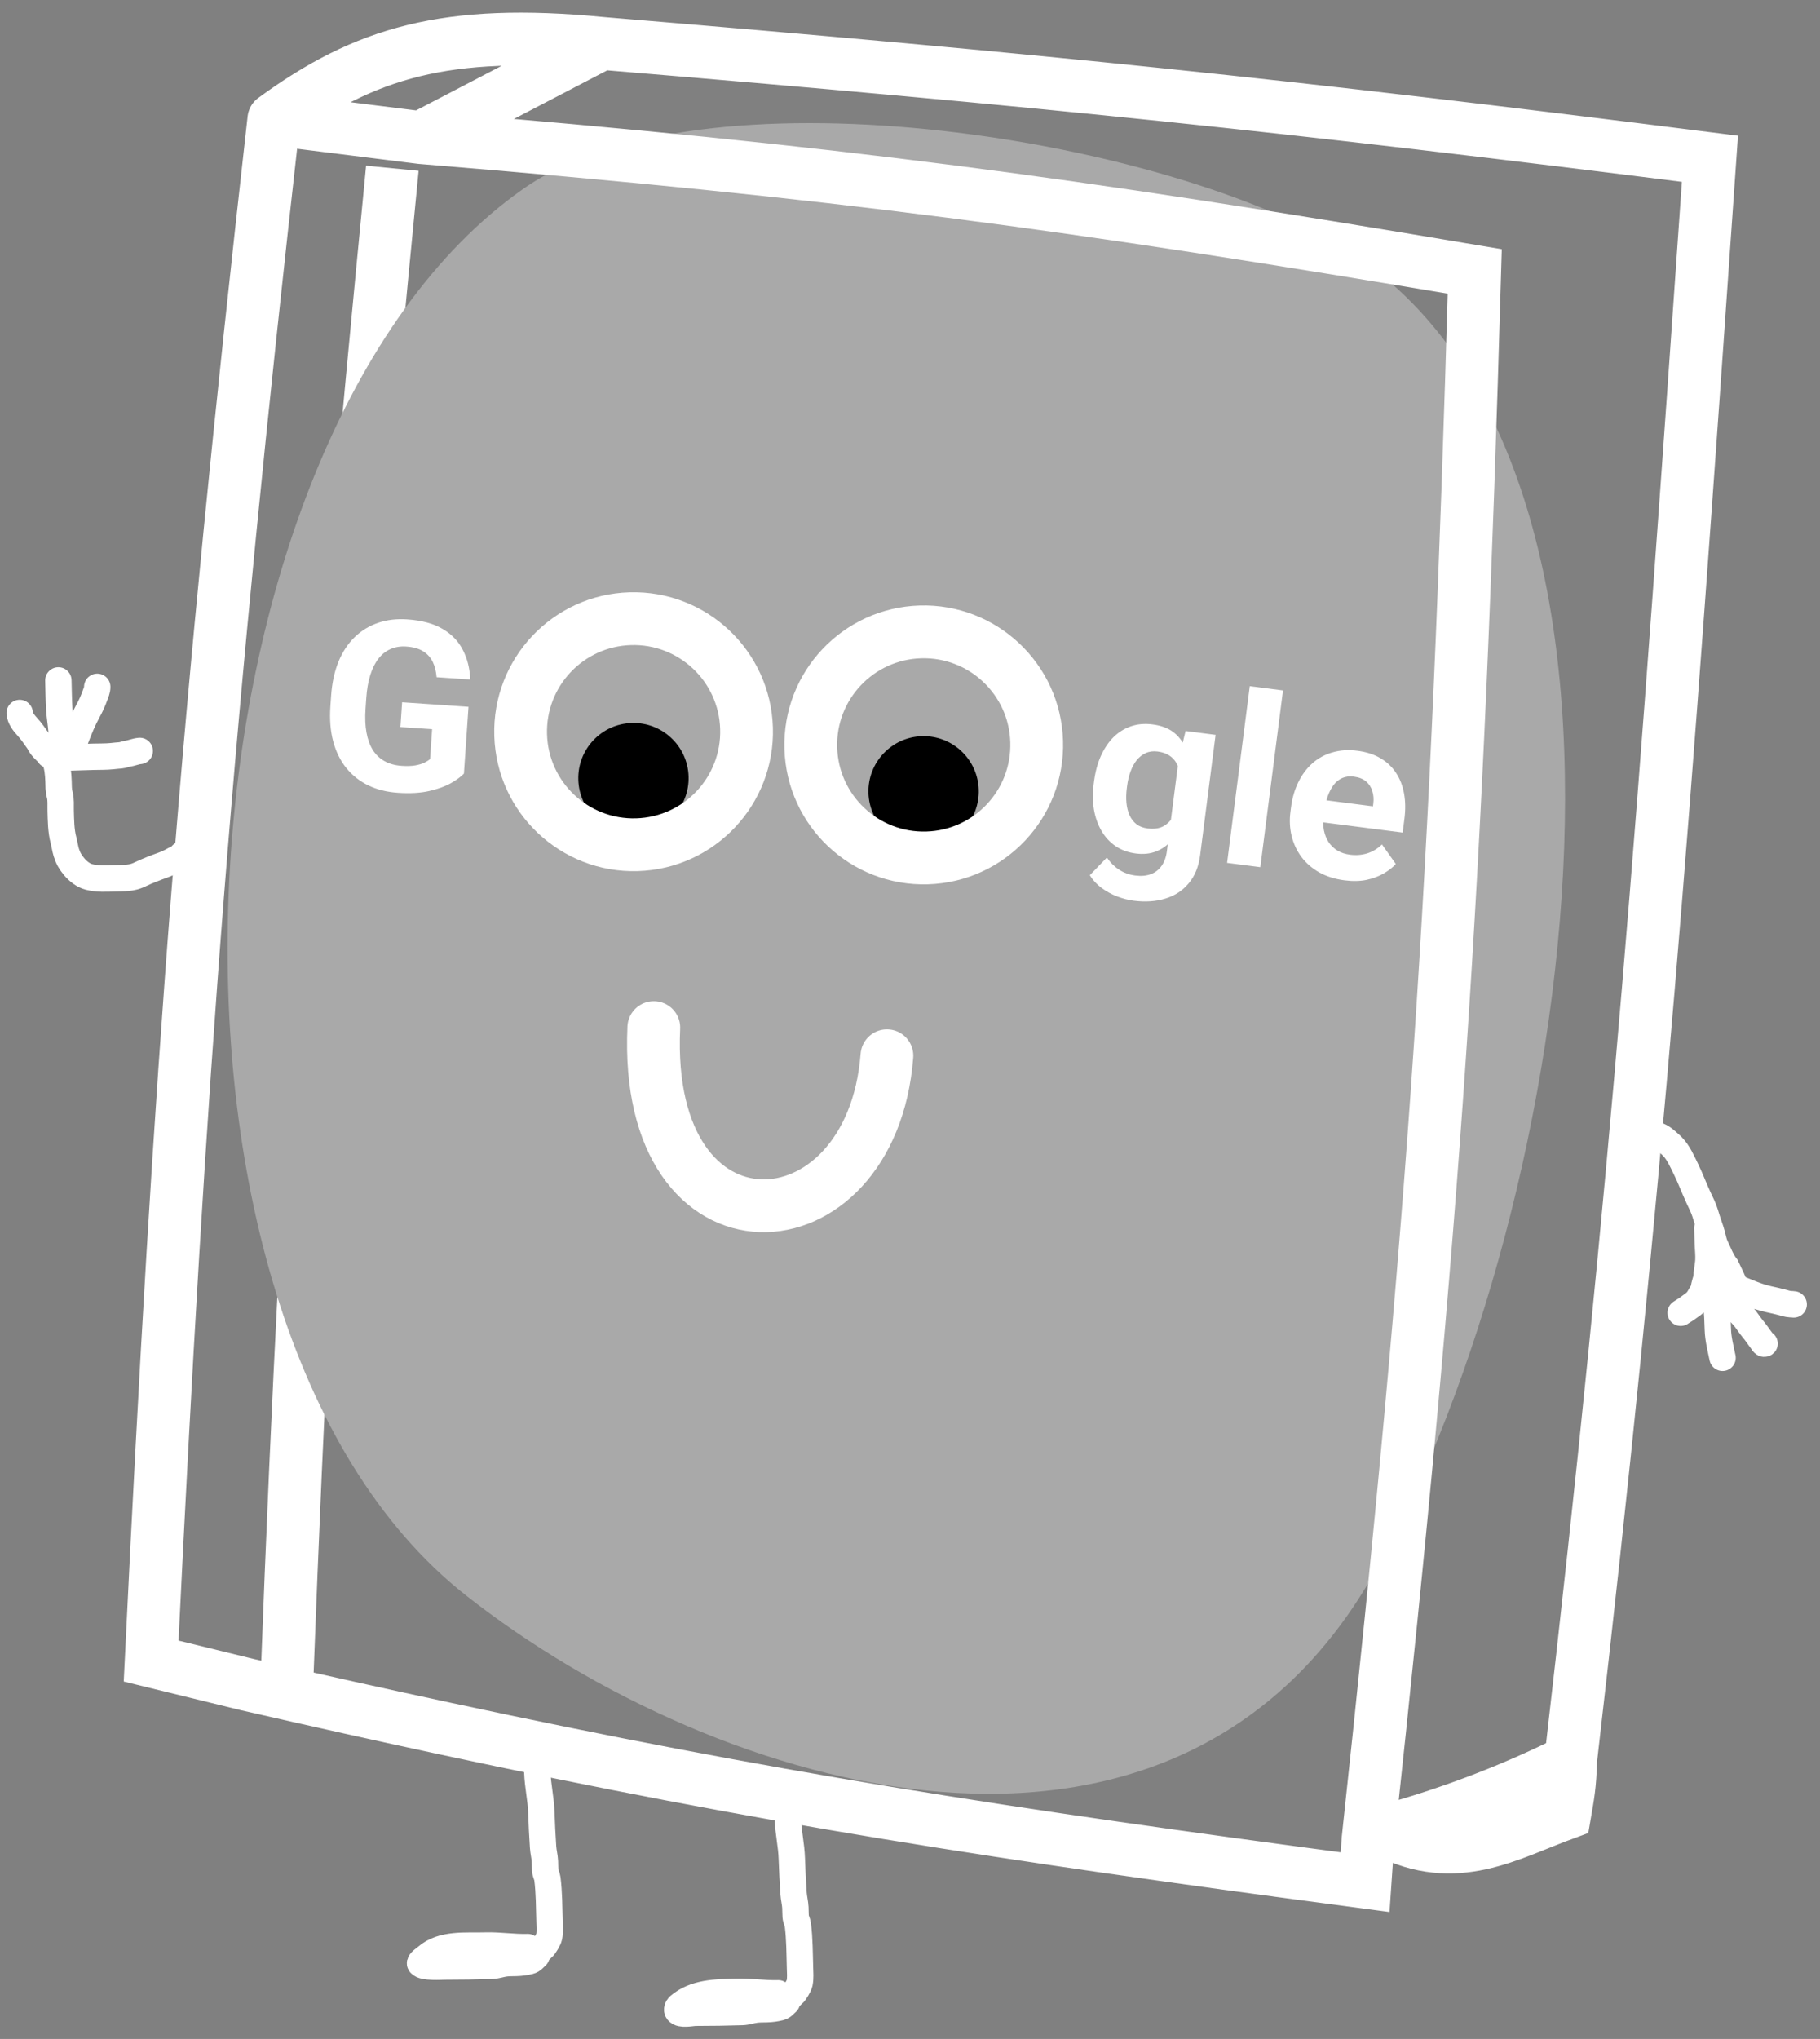 <svg width="276" height="309" viewBox="0 0 276 309" fill="none" xmlns="http://www.w3.org/2000/svg">
<rect x="0" y="0" width="276" height="309" fill="#808080" stroke="none"/>
<path d="M118.018 302.085C115.871 302.149 113.742 301.786 111.604 301.85C108.618 301.939 105.341 301.94 102.936 304.031C102.751 304.192 102.598 304.574 102.77 304.807C103.234 305.437 104.864 305.027 105.511 305.028C107.86 305.031 110.2 304.988 112.55 304.918C113.256 304.897 113.877 304.654 114.568 304.561C115.117 304.487 115.685 304.504 116.239 304.487C116.964 304.466 117.58 304.391 118.283 304.213C118.776 304.087 118.975 303.743 119.339 303.433M115.906 302.895L118.431 302.82C118.868 302.807 119.511 302.932 119.849 302.611C119.988 302.479 120.113 302.324 120.264 302.207C120.567 301.974 121.182 300.912 121.258 300.529C121.408 299.76 121.342 298.991 121.319 298.213C121.254 296.045 121.267 293.862 120.994 291.709C120.938 291.272 120.691 290.878 120.659 290.449C120.627 290.005 120.64 289.555 120.619 289.11C120.586 288.381 120.387 287.666 120.341 286.935C120.23 285.186 120.129 283.436 120.077 281.675C120.015 279.619 119.528 277.63 119.467 275.583" stroke="white" stroke-width="4" stroke-linecap="round"/>
<path d="M254.871 198.948C255.231 198.693 255.615 198.497 255.969 198.224C256.445 197.855 257.1 197.49 257.455 196.99C257.636 196.736 257.793 196.455 257.944 196.182C258.067 195.959 258.22 195.782 258.312 195.534C258.393 195.318 258.414 195.073 258.459 194.847C258.52 194.538 258.636 194.24 258.715 193.934C258.821 193.524 258.822 193.119 258.869 192.701C258.932 192.133 259.049 191.57 259.078 190.998C259.122 190.127 259.012 189.267 258.986 188.4L258.918 186.122M261.22 205.78C260.924 204.336 260.55 202.943 260.505 201.462C260.468 200.209 260.435 198.975 260.268 197.733C260.068 196.239 260.221 194.704 260.008 193.213C259.9 192.455 259.97 191.691 259.814 190.938C259.718 190.473 259.682 189.931 259.52 189.489M267.592 203.625C267.465 203.745 267.198 203.251 267.137 203.165C266.906 202.839 266.654 202.526 266.43 202.197C266.22 201.89 265.988 201.613 265.753 201.326C265.373 200.86 265.048 200.345 264.679 199.869C264.451 199.576 264.193 199.316 263.953 199.034C263.676 198.711 263.49 198.344 263.285 197.975C262.915 197.31 262.495 196.668 262.1 196.018C261.786 195.501 261.492 194.996 261.231 194.451C260.989 193.945 260.737 193.435 260.418 192.973M272.011 197.683C271.845 197.654 271.682 197.657 271.513 197.647C271.068 197.622 270.655 197.481 270.228 197.365C269.575 197.189 268.901 197.046 268.24 196.9C267.162 196.661 266.141 196.305 265.124 195.881C263.007 194.998 260.783 194.198 258.83 192.979M262.354 194.453C262.168 193.981 264.443 197.392 261.779 191.969C261.232 191.279 260.903 190.547 260.554 189.741C260.318 189.197 260.022 188.702 259.881 188.115C259.704 187.381 259.519 186.675 259.266 185.963C259.021 185.272 258.797 184.557 258.583 183.856C258.338 183.054 257.957 182.322 257.602 181.563C256.919 180.106 256.366 178.584 255.654 177.14C255.082 175.982 254.562 174.747 253.659 173.791C253.352 173.467 252.977 173.166 252.642 172.868C252.298 172.561 251.91 172.293 251.486 172.115C251.169 171.981 250.896 171.878 250.569 171.782C250.381 171.728 250.166 171.738 250 171.635" stroke="white" stroke-width="4" stroke-linecap="round"/>
<path d="M59.5 25.5C50.778 115.113 46.88 165.36 43.5 255" stroke="white" stroke-width="8"/>
<path d="M70.615 241.744C17.31 199.756 25.378 66.391 79.382 28.601C106.267 9.787 174.648 20.559 202.827 37.059C256.198 68.311 239.124 182.665 208.827 237.609C178.529 292.553 108.783 271.807 70.615 241.744Z" fill="#A9A9A9"/>
<path d="M41.527 18.071C55.318 7.991 67.644 4.283 91.271 6.578M41.527 18.071C31.149 110.225 27.306 161.319 22.917 251.732L37.493 255.298C48.157 257.736 58.068 259.939 67.472 261.957C116.184 272.408 151.307 277.882 207.016 285.242L207.46 278.726M41.527 18.071L63.834 20.855M91.271 6.578C158.136 12.147 194.988 15.932 259.308 24.061C252.402 123.536 248.313 179.404 238.187 266.801M91.271 6.578L63.834 20.855M238.187 266.801C229.076 271.363 219.567 274.907 210.195 277.483M238.187 266.801C238.098 270.559 237.773 272.162 237.314 274.831C228.812 277.941 220.745 282.952 210.195 277.483M207.46 278.726C217.557 185.355 220.999 133.348 223.644 41.135C161.867 30.739 126.949 26.021 63.834 20.855M207.46 278.726L210.195 277.483M99.149 155.729C97.494 191.913 132.153 190.115 134.5 160" stroke="white" stroke-width="8" stroke-linecap="round"/>
<path d="M80.036 295.085C77.889 295.149 75.76 294.785 73.621 294.849C70.636 294.939 67.088 294.478 64.683 296.569C64.498 296.73 63.542 297.365 63.714 297.598C64.178 298.228 66.882 298.027 67.529 298.028C69.878 298.031 72.218 297.988 74.568 297.918C75.274 297.897 75.895 297.654 76.586 297.561C77.135 297.487 77.703 297.504 78.257 297.487C78.982 297.465 79.597 297.391 80.301 297.212C80.794 297.087 80.993 296.743 81.357 296.433M77.924 295.895L80.449 295.82C80.886 295.807 81.529 295.932 81.867 295.611C82.006 295.479 82.131 295.323 82.282 295.207C82.585 294.974 83.2 293.912 83.276 293.528C83.426 292.76 83.36 291.991 83.337 291.213C83.272 289.045 83.285 286.861 83.012 284.709C82.956 284.272 82.709 283.878 82.677 283.449C82.645 283.005 82.658 282.555 82.637 282.11C82.604 281.381 82.405 280.665 82.359 279.935C82.248 278.186 82.147 276.436 82.095 274.675C82.033 272.619 81.546 270.63 81.485 268.583" stroke="white" stroke-width="4" stroke-linecap="round"/>
<path d="M8.85 103.115C8.894 104.583 8.898 106.059 8.992 107.525C9.061 108.593 9.25 109.639 9.328 110.705C9.371 111.293 9.414 111.8 9.548 112.36C9.603 112.588 9.621 112.814 9.628 113.047M14.746 104.093C14.76 104.555 14.535 105.032 14.381 105.461C14.091 106.27 13.737 107.032 13.323 107.785C12.595 109.11 12.03 110.497 11.496 111.906C11.338 112.325 11.16 112.75 11.026 113.176C10.967 113.367 10.803 113.519 10.759 113.708C10.711 113.913 10.645 114.089 10.579 114.29C10.542 114.402 10.439 114.431 10.443 114.562M21.193 113.807C20.542 113.862 19.931 114.146 19.282 114.238C18.956 114.285 18.626 114.45 18.306 114.471C17.863 114.499 17.426 114.55 16.984 114.596C16.047 114.693 15.081 114.663 14.139 114.691L10.306 114.806M2.986 108.052C3.008 108.796 3.629 109.588 4.116 110.113C4.738 110.783 5.254 111.541 5.779 112.291C5.977 112.574 6.099 112.904 6.324 113.167C6.532 113.412 6.747 113.648 6.981 113.869C7.157 114.035 7.375 114.188 7.456 114.41M8.491 115.245C8.495 115.374 8.477 115.53 8.512 115.656C8.607 116.008 8.676 116.323 8.73 116.694C8.814 117.283 8.857 117.84 8.875 118.44C8.895 119.093 8.87 119.772 9.052 120.406C9.271 121.172 9.177 122.079 9.2 122.871C9.244 124.331 9.246 125.89 9.622 127.309C9.788 127.94 9.871 128.596 10.063 129.22C10.322 130.056 10.697 130.705 11.266 131.369C11.837 132.037 12.617 132.671 13.476 132.893C14.796 133.235 16.122 133.148 17.471 133.107C18.764 133.069 19.961 133.131 21.15 132.554C22.325 131.984 23.565 131.516 24.793 131.072C25.372 130.862 25.952 130.573 26.489 130.267C26.736 130.126 27.165 129.981 27.342 129.761C27.434 129.647 27.665 129.426 27.788 129.374C28.052 129.261 28.387 129.238 28.623 129.071" stroke="white" stroke-width="4" stroke-linecap="round"/>
<path d="M71.047 107.12L70.354 117.238C69.923 117.691 69.274 118.169 68.405 118.673C67.538 119.166 66.435 119.566 65.099 119.874C63.762 120.182 62.164 120.272 60.305 120.144C58.657 120.032 57.173 119.66 55.854 119.029C54.535 118.387 53.421 117.506 52.511 116.386C51.612 115.268 50.952 113.93 50.53 112.374C50.109 110.807 49.966 109.041 50.1 107.077L50.21 105.481C50.344 103.517 50.715 101.786 51.323 100.289C51.942 98.793 52.761 97.551 53.78 96.563C54.8 95.576 55.983 94.853 57.33 94.393C58.677 93.933 60.151 93.758 61.753 93.868C63.974 94.02 65.773 94.507 67.15 95.33C68.527 96.141 69.547 97.209 70.208 98.534C70.881 99.849 71.249 101.331 71.313 102.98L66.209 102.63C66.14 101.756 65.946 100.985 65.628 100.317C65.309 99.65 64.824 99.111 64.17 98.702C63.529 98.294 62.676 98.054 61.612 97.981C60.735 97.921 59.94 98.048 59.225 98.364C58.523 98.668 57.914 99.149 57.399 99.807C56.884 100.464 56.469 101.293 56.154 102.294C55.839 103.294 55.635 104.466 55.543 105.811L55.431 107.442C55.34 108.775 55.388 109.964 55.575 111.011C55.762 112.046 56.083 112.931 56.538 113.667C57.005 114.392 57.601 114.955 58.325 115.357C59.049 115.759 59.908 115.994 60.902 116.062C61.732 116.119 62.427 116.096 62.986 115.994C63.557 115.892 64.018 115.753 64.371 115.578C64.736 115.391 65.019 115.211 65.219 115.037L65.528 110.512L60.723 110.183L60.98 106.43L71.047 107.12Z" fill="white"/>
<path d="M179.792 110.785L184.342 111.369L182 129.606C181.779 131.326 181.208 132.736 180.287 133.834C179.376 134.946 178.201 135.723 176.762 136.164C175.322 136.617 173.701 136.728 171.899 136.496C171.109 136.395 170.285 136.183 169.429 135.86C168.584 135.539 167.789 135.106 167.043 134.561C166.31 134.018 165.719 133.375 165.271 132.632L167.866 129.953C168.36 130.702 168.967 131.311 169.687 131.782C170.405 132.264 171.228 132.565 172.158 132.684C173.065 132.8 173.854 132.73 174.525 132.474C175.194 132.229 175.738 131.809 176.158 131.213C176.575 130.628 176.842 129.889 176.957 128.994L178.744 115.081L179.792 110.785ZM165.858 118.813L165.905 118.447C166.091 117.006 166.433 115.721 166.932 114.592C167.445 113.452 168.081 112.5 168.841 111.735C169.613 110.972 170.499 110.418 171.5 110.074C172.501 109.73 173.595 109.634 174.78 109.787C176.036 109.948 177.058 110.315 177.847 110.889C178.635 111.463 179.248 112.215 179.683 113.146C180.121 114.064 180.416 115.124 180.569 116.325C180.735 117.516 180.817 118.809 180.815 120.203L180.712 121.005C180.369 122.296 179.951 123.483 179.457 124.565C178.964 125.648 178.378 126.577 177.699 127.352C177.022 128.116 176.229 128.676 175.321 129.032C174.425 129.389 173.395 129.493 172.233 129.344C171.071 129.195 170.049 128.821 169.169 128.224C168.3 127.628 167.59 126.857 167.038 125.912C166.486 124.967 166.104 123.89 165.893 122.681C165.694 121.474 165.682 120.185 165.858 118.813ZM170.927 119.092L170.88 119.458C170.78 120.237 170.762 120.973 170.826 121.667C170.891 122.36 171.047 122.989 171.293 123.552C171.553 124.105 171.902 124.558 172.342 124.91C172.794 125.251 173.351 125.465 174.014 125.55C174.932 125.668 175.707 125.572 176.337 125.263C176.969 124.943 177.474 124.458 177.853 123.81C178.232 123.161 178.502 122.393 178.663 121.504L178.956 119.22C179.027 118.484 179.013 117.815 178.913 117.211C178.815 116.596 178.636 116.059 178.376 115.601C178.116 115.142 177.751 114.764 177.281 114.467C176.811 114.171 176.233 113.978 175.547 113.89C174.885 113.805 174.29 113.882 173.763 114.122C173.249 114.351 172.796 114.701 172.405 115.17C172.026 115.642 171.71 116.215 171.457 116.892C171.207 117.557 171.03 118.29 170.927 119.092ZM194.565 104.636L191.125 131.416L186.086 130.769L189.526 103.989L194.565 104.636ZM203.912 133.413C202.448 133.225 201.164 132.824 200.061 132.21C198.96 131.584 198.057 130.8 197.35 129.859C196.656 128.919 196.165 127.869 195.876 126.71C195.59 125.539 195.527 124.325 195.688 123.07L195.778 122.373C195.961 120.943 196.333 119.662 196.892 118.528C197.451 117.395 198.164 116.441 199.032 115.666C199.911 114.893 200.926 114.344 202.079 114.02C203.233 113.683 204.495 113.603 205.867 113.78C207.203 113.951 208.361 114.324 209.338 114.899C210.316 115.473 211.101 116.212 211.694 117.116C212.299 118.02 212.708 119.065 212.922 120.251C213.138 121.424 213.157 122.703 212.979 124.086L212.71 126.178L197.716 124.252L198.146 120.905L208.206 122.197L208.255 121.813C208.345 121.116 208.297 120.478 208.111 119.899C207.939 119.309 207.624 118.82 207.166 118.43C206.708 118.041 206.089 117.796 205.311 117.696C204.648 117.611 204.06 117.683 203.546 117.912C203.032 118.141 202.591 118.498 202.221 118.982C201.863 119.468 201.563 120.056 201.321 120.745C201.092 121.425 200.924 122.183 200.816 123.02L200.727 123.717C200.63 124.473 200.645 125.184 200.772 125.85C200.911 126.518 201.148 127.109 201.483 127.625C201.83 128.142 202.272 128.565 202.809 128.894C203.357 129.224 203.997 129.437 204.73 129.531C205.636 129.647 206.501 129.581 207.325 129.332C208.162 129.073 208.911 128.62 209.573 127.973L211.674 130.936C211.205 131.455 210.595 131.932 209.842 132.367C209.1 132.804 208.231 133.129 207.235 133.344C206.24 133.547 205.132 133.57 203.912 133.413Z" fill="white"/>
<circle cx="96.062" cy="117.93" r="8.365" transform="rotate(-1.714 96.062 117.93)" fill="black"/>
<circle cx="96.083" cy="110.89" r="17.134" transform="rotate(-1.714 96.083 110.89)" stroke="white" stroke-width="8"/>
<circle cx="140.062" cy="119.93" r="8.365" transform="rotate(-1.714 140.062 119.93)" fill="black"/>
<circle cx="140.083" cy="112.89" r="17.134" transform="rotate(-1.714 140.083 112.89)" stroke="white" stroke-width="8"/>
</svg>
